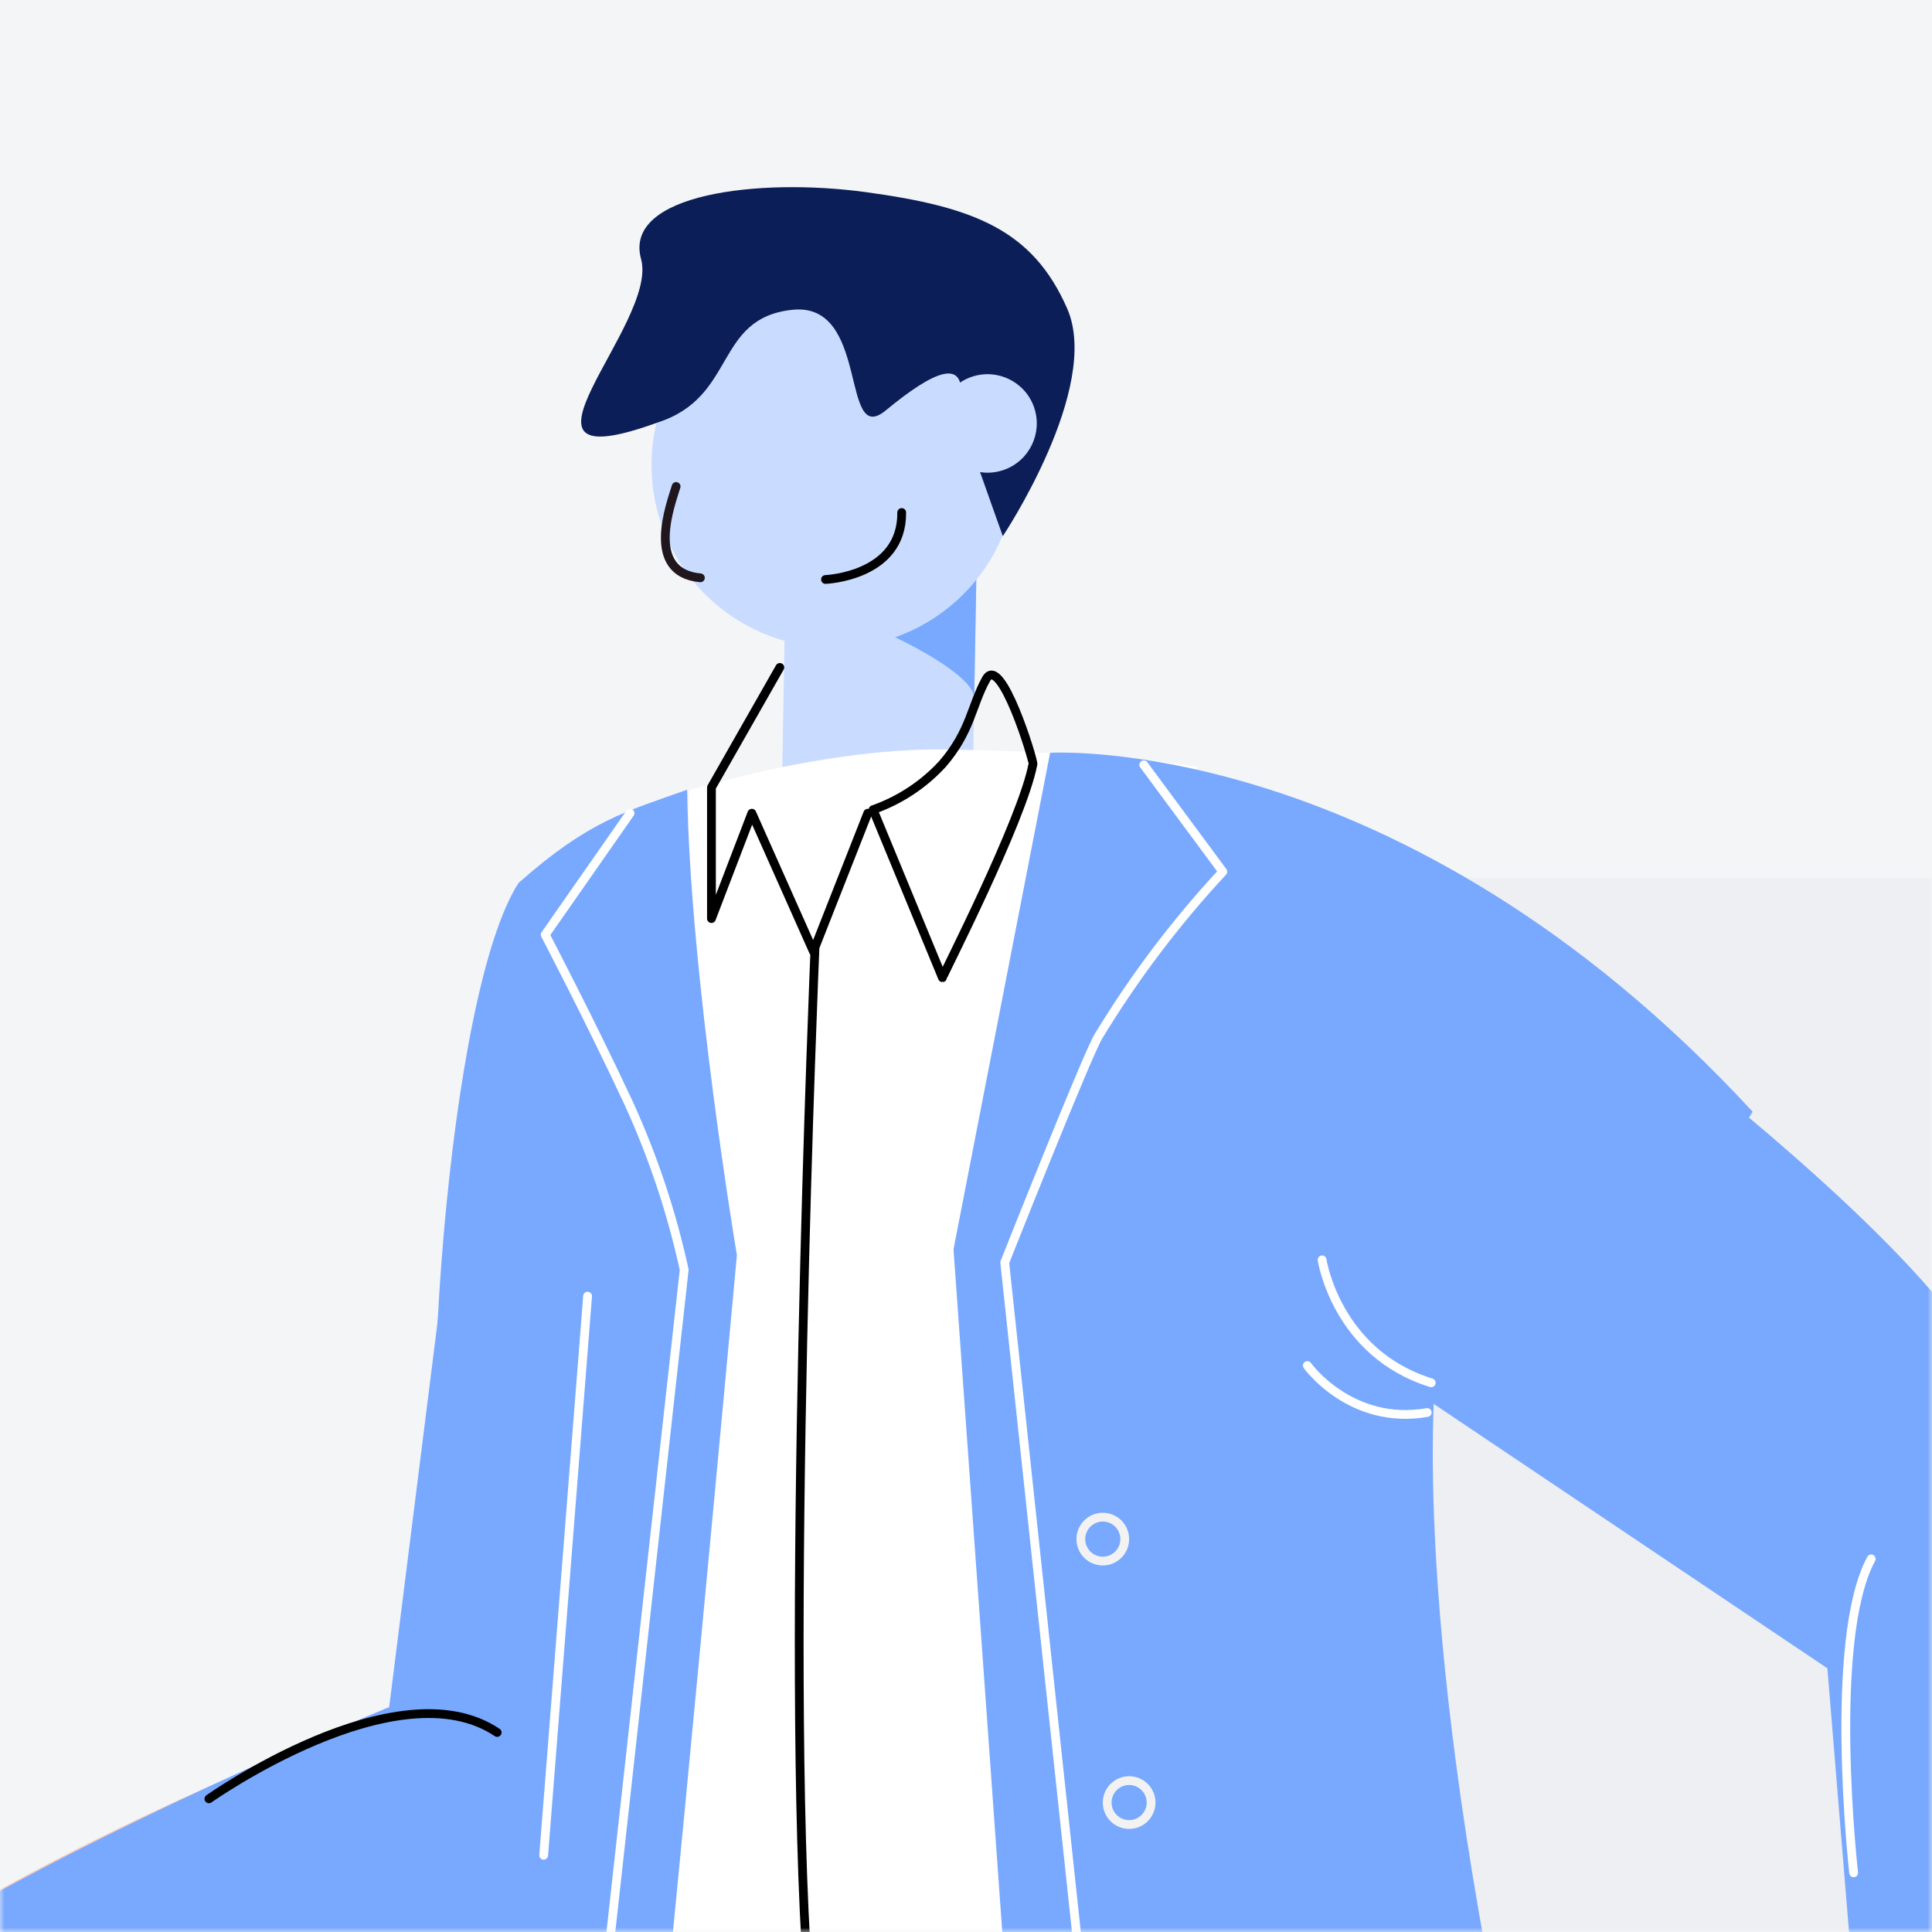 <svg width="220" height="220" viewBox="0 0 220 220" fill="none" xmlns="http://www.w3.org/2000/svg">
<rect width="220" height="220" fill="#F4F5F7"/>
<mask id="mask0" mask-type="alpha" maskUnits="userSpaceOnUse" x="0" y="0" width="220" height="220">
<rect width="220" height="220" fill="white"/>
</mask>
<g mask="url(#mask0)">
<rect opacity="0.22" x="135" y="100" width="85" height="120" fill="#D8DDE2"/>
<path d="M88.917 96.779C88.851 100.529 110.556 101.022 110.624 97.163L111.161 66.754L89.455 66.37L88.917 96.779Z" fill="#C9DCFF"/>
<path d="M96.448 70.533C98.432 70.568 110.992 76.378 110.937 79.503L111.228 63.044C108.073 62.988 96.448 70.533 96.448 70.533Z" fill="#78A9FF"/>
<circle cx="94.989" cy="52.962" r="20.798" transform="rotate(161.012 94.989 52.962)" fill="#C9DCFF"/>
<path d="M76.99 55.395C76.46 57.212 73.323 65.208 79.754 65.799" stroke="#1F161E" stroke-width="1" stroke-linecap="round"/>
<path d="M94 65.986C94 65.986 102.753 65.65 102.678 58.36" stroke="black" stroke-width="1" stroke-linecap="round"/>
<path d="M114.195 61.051C114.195 61.051 125.463 44.15 121.524 35.143C117.585 26.137 110.849 23.553 98.615 21.881C86.382 20.21 70.95 22.075 73 29.5C75.049 36.925 55.376 55.191 74.875 48.114C83.912 45.225 81.293 36.243 90.203 35.279C99.113 34.314 95.631 51.055 100.866 46.732C106.1 42.41 110.537 40.044 109.218 46.589C109.139 46.982 114.195 61.051 114.195 61.051Z" fill="#0B1E57"/>
<circle cx="112.453" cy="48.218" r="5.607" transform="rotate(161.012 112.453 48.218)" fill="#C9DCFF"/>
<path d="M107 85.334C93.193 85.334 78.5 90.001 78.5 90.001L73.333 233.16H130L136.333 87.334C136.333 87.334 128 85.667 107 85.334Z" fill="white"/>
<path fill-rule="evenodd" clip-rule="evenodd" d="M117.624 87C117.703 86.578 113.957 74.333 112.291 77.333C110.625 80.333 110.536 83.283 107.318 87C105.151 89.355 102.438 91.14 99.418 92.2L107.318 111.333C107.214 111.333 116.424 93.4 117.624 87Z" stroke="black" stroke-linecap="round" stroke-linejoin="round"/>
<path d="M98.814 92.6L92.621 108.333L85.614 92.6L81.014 104.6V89.667L88.801 76" stroke="black" stroke-linecap="round" stroke-linejoin="round"/>
<path d="M92.801 108C92.801 108 89.366 188.667 92.001 225" stroke="black" stroke-linecap="round"/>
<path d="M75.577 200.929C53.448 228.981 -5.769 231.012 -5.769 231.012C-6.531 234.941 -7.875 238.733 -9.759 242.264C-11.586 245.512 -14.098 248.324 -17.12 250.505C-20.817 253.518 -15.106 244.446 -17.053 244.382C-19.001 244.319 -23.428 255.599 -31.176 258.877C-35.866 252.422 -19.026 227.453 -13.444 223.398C-0.893 214.279 37.159 195.561 49.708 195.022C48.091 189.957 57.814 171.348 55.841 164.453C77.932 157.624 75.982 185.5 75.577 200.929Z" fill="#F8CDBA"/>
<path d="M61.43 172.1C61.43 172.1 70.344 202.032 68.335 209.696C66.326 217.36 41.272 227.615 41.272 227.615" stroke="black" stroke-width="1" stroke-linecap="round"/>
<path d="M50.466 145.451L44.316 194.39C44.316 194.39 15.668 206.141 -5.376 218.347C-10.407 233.983 3.078 255.262 3.078 255.262C3.078 255.262 54.48 237.207 69.312 208.102C73.691 191.255 72.374 128.324 72.374 128.324L50.466 145.451Z" fill="#78A9FF"/>
<path d="M68.271 160.851L60.938 226.518" stroke="#1F161E" stroke-linecap="round"/>
<path d="M75.011 122.889C75.011 122.889 60.137 140.889 69.47 150.556" stroke="black" stroke-linecap="round"/>
<path d="M146.302 137.261C146.302 137.261 152.635 149.928 171.635 156.261" stroke="black" stroke-linecap="round"/>
<path d="M178.243 160.928L163.577 155.261C163.577 155.261 160.244 181.344 172.244 237.594C184.244 293.844 211.577 380.261 211.577 380.261H125.577L108.577 142.261L119.577 85.722C119.577 85.722 159.577 83.261 199.577 126.595" fill="#78A9FF"/>
<path d="M206.326 142.762C206.326 142.762 208.604 149.56 224.889 152.579C250.908 180.735 241.805 258.953 241.805 258.953L253.786 268.923C253.786 268.923 262.794 275.347 264.189 277.745C266.762 282.169 257.966 273.508 257.576 275.56C257.186 277.612 262.029 279.335 264.193 284.259C265.554 287.767 266.244 291.499 266.227 295.261C266.227 295.261 235.803 272.397 232.445 265.806C224.887 250.973 210.042 199.657 211.575 186.262C205.935 187.126 195.17 171.401 195.17 171.401L206.326 142.762Z" fill="#F3C8B1"/>
<path d="M159.529 157.36L208.087 189.972L213.124 251.342L241.585 246.923C241.585 246.923 249.613 177.549 219.862 146.937C207.973 133.22 186.522 117.164 186.522 117.164L159.529 157.36Z" fill="#78A9FF"/>
<path d="M59.045 100.545C67.077 93.428 71.245 92.428 78.245 89.928C78.578 111.261 83.912 142.928 83.912 142.928C83.912 142.928 76.609 222.461 72.577 260.261C64.577 335.261 61.91 381.261 61.91 381.261H33.91L63.91 194.928C63.91 194.928 52.289 196.633 50.91 188.595C47.039 166.036 50.998 112.998 59.045 100.545Z" fill="#78A9FF"/>
<circle cx="125.577" cy="175.261" r="2.5" stroke="#F2F2F2"/>
<circle cx="128.577" cy="205.261" r="2.5" stroke="#F2F2F2"/>
<path d="M130.244 87.094L139.244 99.261C133.895 105.012 129.148 111.295 125.077 118.011C123.738 120.243 114.41 143.761 114.41 143.761L139.243 375.761" stroke="white" stroke-linecap="round" stroke-linejoin="round"/>
<path d="M71.744 92.594L62.083 106.437C62.083 106.437 67.12 116.055 71.577 125.594C74.361 131.683 76.484 138.053 77.91 144.594C77.91 144.594 52.827 370.631 52.577 375.261" stroke="white" stroke-linecap="round" stroke-linejoin="round"/>
<path d="M211.077 213.261C211.077 213.261 208.077 186.761 213.077 177.511" stroke="white" stroke-linecap="round"/>
<path d="M23.79 204.837C23.79 204.837 45.245 189.632 56.614 197.279" stroke="black" stroke-width="1" stroke-linecap="round"/>
<path d="M150.549 143.461C150.549 143.461 152.161 154.114 162.976 157.461" stroke="white" stroke-linecap="round"/>
<path d="M148.871 155.497C148.871 155.497 153.782 162.356 162.517 160.847" stroke="white" stroke-width="1" stroke-linecap="round"/>
<path d="M66.91 147.594L61.91 211.261" stroke="white" stroke-linecap="round" stroke-linejoin="round"/>
</g>
</svg>
